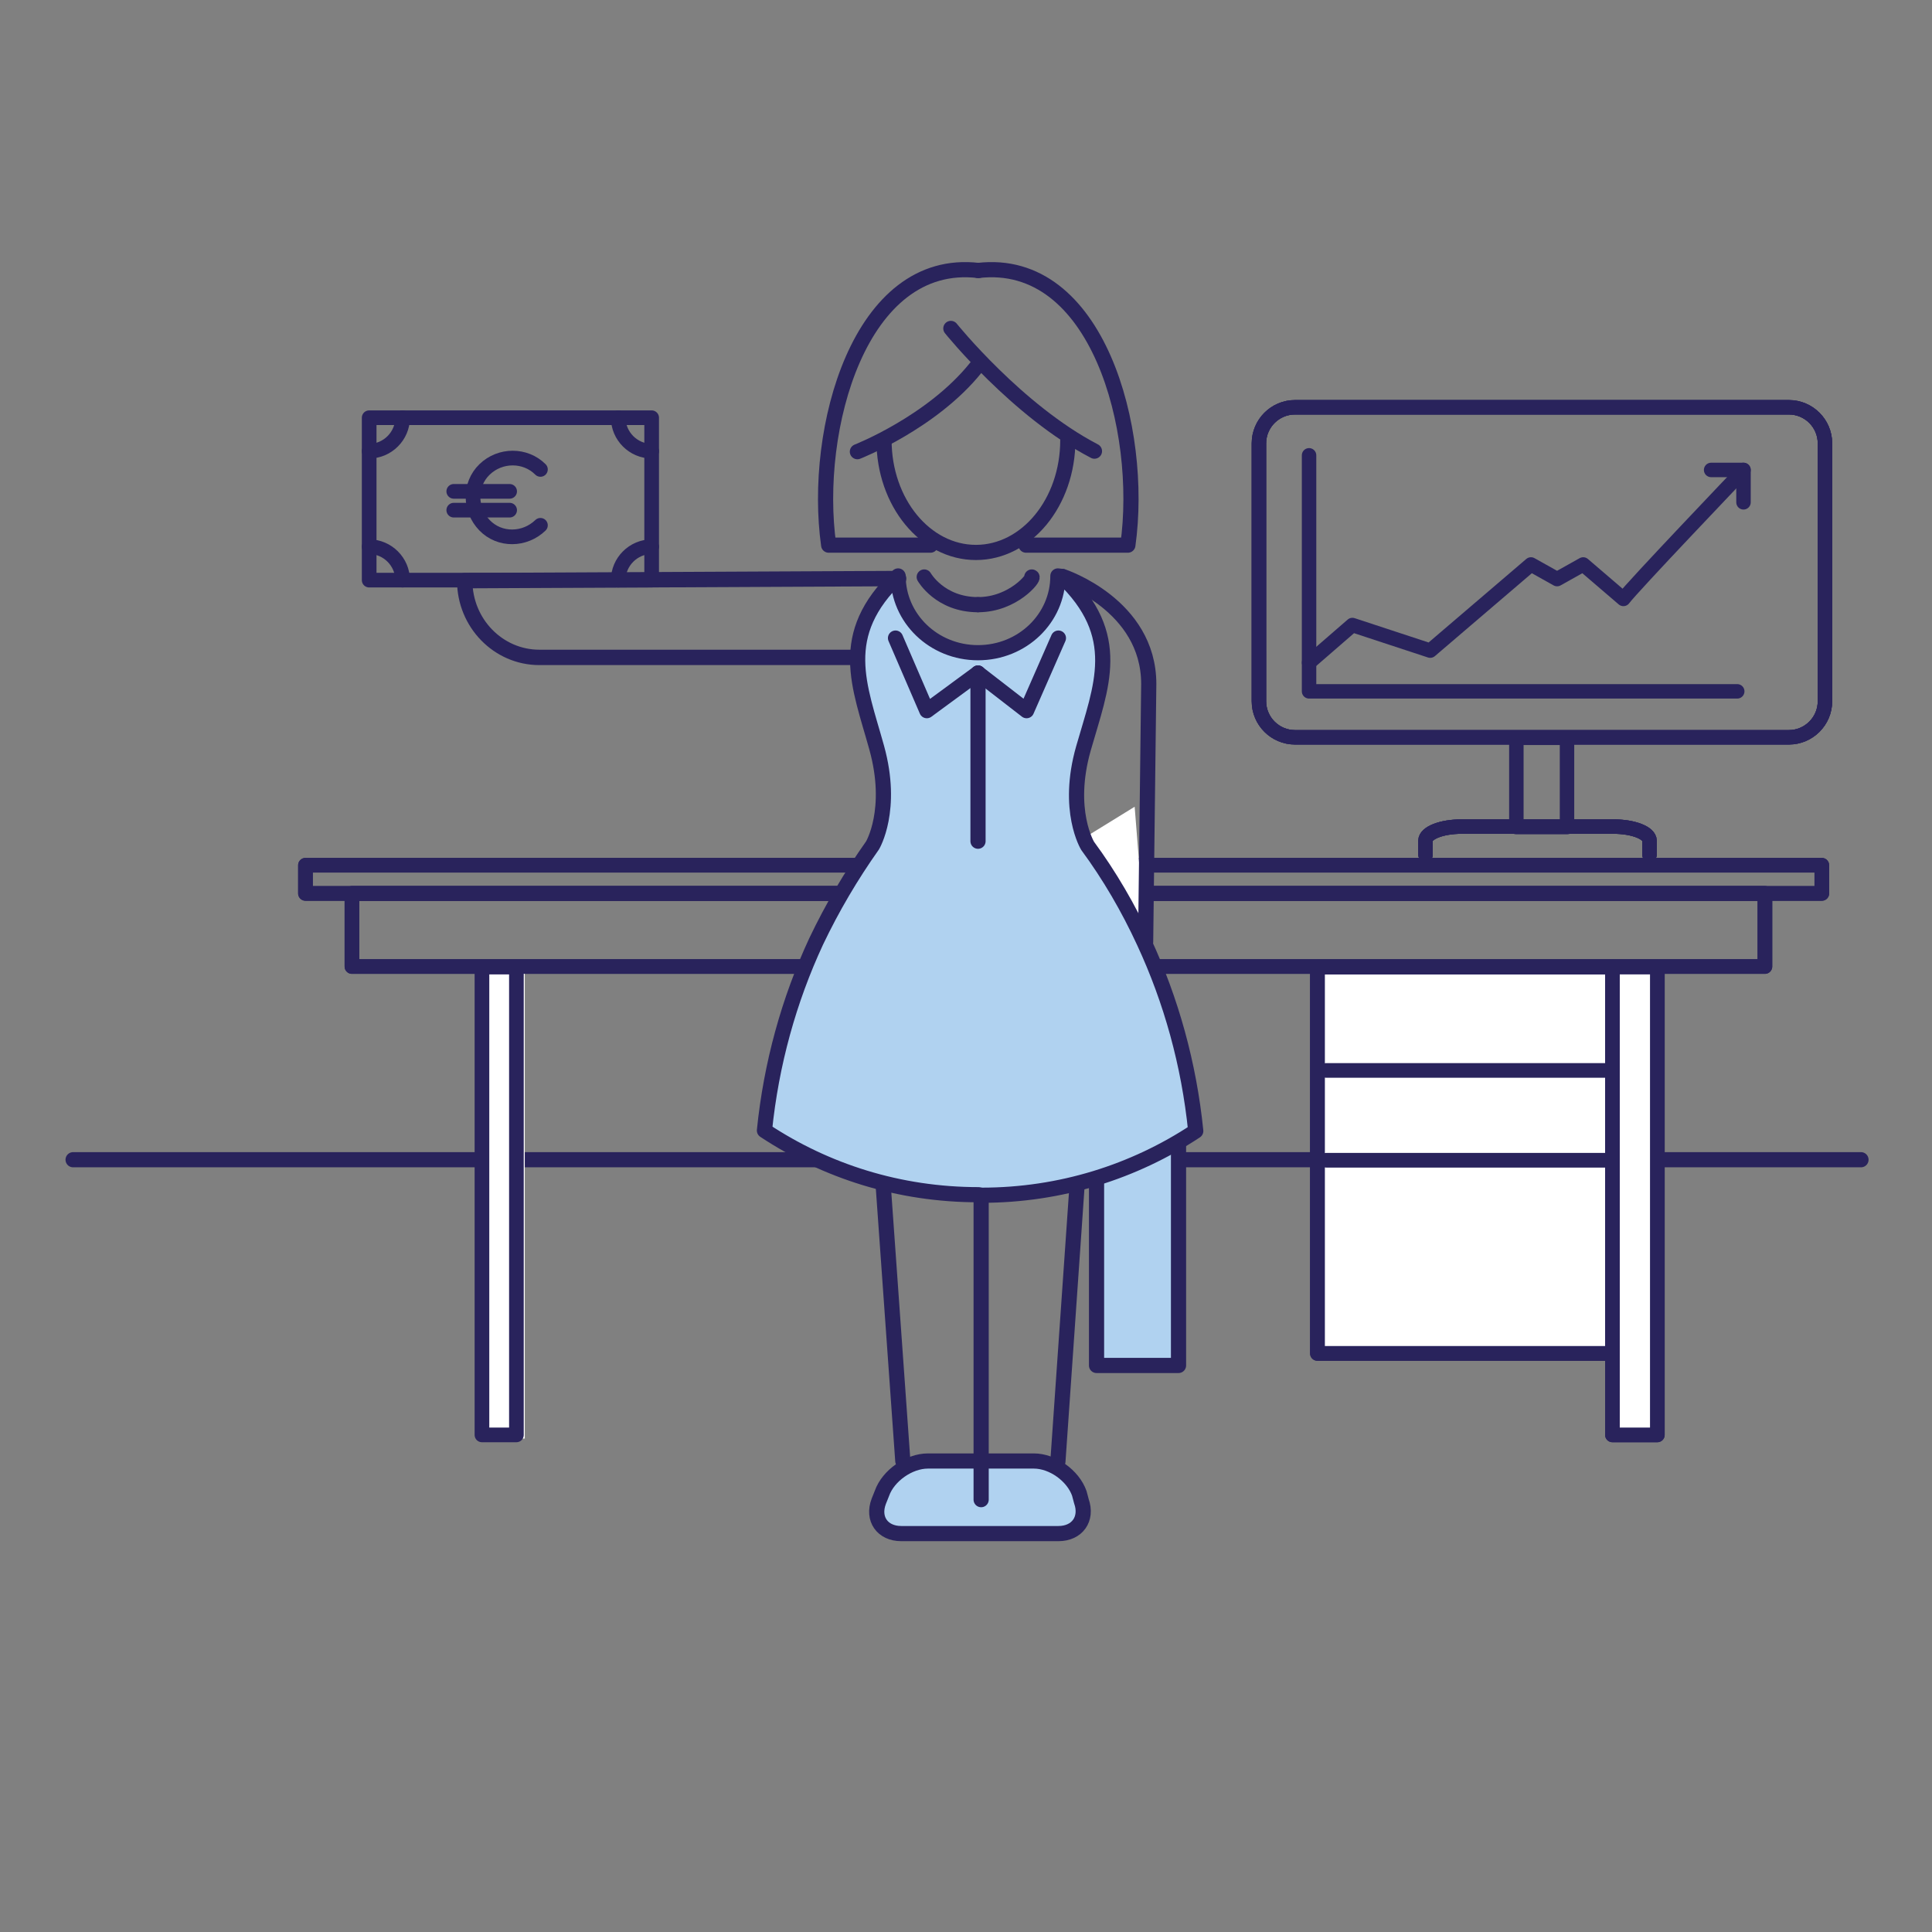 <?xml version="1.0" encoding="utf-8"?>
<!-- Generator: Adobe Illustrator 23.0.2, SVG Export Plug-In . SVG Version: 6.00 Build 0)  -->
<svg version="1.1" xmlns="http://www.w3.org/2000/svg" xmlns:xlink="http://www.w3.org/1999/xlink" x="0px" y="0px"
	 viewBox="0 0 370 370" style="enable-background:new 0 0 370 370;" xml:space="preserve">
<rect x="0" y="0" width="370" height="370" fill="#808080" stroke="none"/>
<style type="text/css">
	.st0{fill:none;stroke:#29235C;stroke-width:2.809;stroke-linecap:round;stroke-linejoin:round;stroke-miterlimit:10;}
	.st1{fill:#FFFFFF;}
	.st2{fill:none;stroke:#29235C;stroke-width:2.907;stroke-linecap:round;stroke-linejoin:round;stroke-miterlimit:10;}
	.st3{fill:none;stroke:#29235C;stroke-width:2.768;stroke-linecap:round;stroke-linejoin:round;stroke-miterlimit:10;}
	.st4{fill:none;stroke:#29235C;stroke-width:2.947;stroke-linecap:round;stroke-linejoin:round;stroke-miterlimit:10;}
	.st5{fill:#B0D2F0;}
	.st6{fill:none;stroke:#29235C;stroke-width:1.995;stroke-linecap:round;stroke-linejoin:round;stroke-miterlimit:10;}
	.st7{fill:#FFFFFF;stroke:#29235C;stroke-width:2.809;stroke-linecap:round;stroke-linejoin:round;stroke-miterlimit:10;}
</style>
<g id="Layer_2">
</g>
<g id="financieel_vrouw">
	<rect x="67.4" y="171.1" class="st0" width="270.6" height="14"/>
	<rect x="67.4" y="171.1" class="st0" width="270.6" height="14"/>
	<rect x="58.5" y="165.7" class="st0" width="290.4" height="5.4"/>
	<rect x="58.5" y="165.7" class="st0" width="290.4" height="5.4"/>
	<polygon class="st1" points="208.7,159.8 206,179.4 212.3,186 219.6,183.4 217.3,154.5 	"/>
	<g>
		<rect x="70.7" y="80" class="st0" width="54.1" height="31.1"/>
		<path class="st0" d="M124.8,86.4c-3.5,0-6.4-2.9-6.4-6.4"/>
		<path class="st0" d="M118.4,111.1c0-3.5,2.9-6.4,6.4-6.4"/>
		<path class="st0" d="M70.7,86.4c3.5,0,6.4-2.9,6.4-6.4"/>
		<path class="st0" d="M77.1,111.1c0-3.5-2.9-6.4-6.4-6.4"/>
	</g>
	<path class="st0" d="M103.5,89.9c-2.9-2.9-7.7-2.9-10.7,0s-2.9,7.7,0,10.7s7.7,2.9,10.7,0"/>
	<line class="st0" x1="86.9" y1="94.1" x2="97.6" y2="94.1"/>
	<line class="st0" x1="86.9" y1="97.7" x2="97.6" y2="97.7"/>
	<path class="st1" d="M155.2,201.6"/>
	<line class="st2" x1="14" y1="222.1" x2="356.4" y2="222.1"/>
	<rect x="251.5" y="186.5" class="st1" width="56" height="73"/>
	<rect x="91.5" y="186.5" class="st1" width="9" height="89"/>
	<rect x="290.4" y="141.3" class="st3" width="9.7" height="17.1"/>
	<path class="st3" d="M349.5,134.3c0,3.8-3.1,6.9-6.9,6.9h-94.6c-3.8,0-6.9-3.1-6.9-6.9V84.9c0-3.8,3.1-6.9,6.9-6.9h94.6
		c3.8,0,6.9,3.1,6.9,6.9V134.3z"/>
	<path class="st3" d="M349.5,134.3c0,3.8-3.1,6.9-6.9,6.9h-94.6c-3.8,0-6.9-3.1-6.9-6.9V84.9c0-3.8,3.1-6.9,6.9-6.9h94.6
		c3.8,0,6.9,3.1,6.9,6.9V134.3z"/>
	<path class="st3" d="M349.5,134.3c0,3.8-3.1,6.9-6.9,6.9h-94.6c-3.8,0-6.9-3.1-6.9-6.9v-9.6V84.9c0-3.8,3.1-6.9,6.9-6.9h94.6
		c3.8,0,6.9,3.1,6.9,6.9V134.3z"/>
	<path class="st3" d="M273,163.7V161c0-1.5,3.1-2.7,6.9-2.7H309c3.8,0,6.9,1.2,6.9,2.7v2.7"/>
	<path class="st3" d="M273,163.7V161c0-1.5,3.1-2.7,6.9-2.7H309c3.8,0,6.9,1.2,6.9,2.7v2.7"/>
	<path class="st3" d="M273,163.7V161c0-1.5,3.1-2.7,6.9-2.7H309c3.8,0,6.9,1.2,6.9,2.7v2.7"/>
	<rect x="92.3" y="185.2" class="st0" width="6.6" height="89.6"/>
	<rect x="308.8" y="185.2" class="st0" width="8.6" height="89.6"/>
	<rect x="252.3" y="185.2" class="st0" width="56.5" height="74"/>
	<rect x="252.3" y="185.2" class="st0" width="56.5" height="74"/>
	<line class="st0" x1="254" y1="205" x2="308.8" y2="205"/>
	<line class="st0" x1="254" y1="222.2" x2="308.8" y2="222.2"/>
	<path class="st3" d="M250.7,126.9l8.3-7.2l14.9,4.9l19.3-16.5l5,2.8l5-2.8l7.7,6.6c1.6-2.2,22.6-24.2,22.6-24.2"/>
	<path class="st3" d="M327,90.5"/>
	<g>
		<line class="st3" x1="333.9" y1="90" x2="333.9" y2="96.2"/>
		<line class="st3" x1="327.7" y1="90" x2="333.9" y2="90"/>
	</g>
	<path class="st3" d="M248,91.6"/>
	<polyline class="st3" points="250.7,87.2 250.7,132.4 332.7,132.4 	"/>
	<g>
		<path class="st4" d="M163.3,125.9h-60c-7.9,0-14.3-6.6-14.3-14.7l83.1-0.4"/>
	</g>
	<g>
		<rect x="210" y="209.9" class="st5" width="15.2" height="51.6"/>
		<rect x="210" y="217.1" class="st2" width="15.7" height="44.4"/>
		<line class="st6" x1="217.9" y1="191.5" x2="217.9" y2="208.2"/>
		<path class="st5" d="M207.1,287.5c1.2,3.4-0.8,6.2-4.4,6.2h-30.1c-3.6,0-5.6-2.8-4.3-6.2l0.6-1.5c1.2-3.4,5.2-6.2,8.8-6.2h20.3
			c3.6,0,7.5,2.8,8.7,6.2L207.1,287.5z"/>
		<path class="st2" d="M207.1,287.5c1.2,3.4-0.8,6.2-4.4,6.2h-30.1c-3.6,0-5.6-2.8-4.3-6.2l0.6-1.5c1.2-3.4,5.2-6.2,8.8-6.2h20.3
			c3.6,0,7.5,2.8,8.7,6.2L207.1,287.5z"/>
		<line class="st2" x1="169.1" y1="226.4" x2="172.9" y2="279.8"/>
		<line class="st2" x1="206.3" y1="226.6" x2="202.6" y2="279.9"/>
		<line class="st2" x1="187.9" y1="229.2" x2="187.9" y2="287.2"/>
		<path class="st5" d="M202.6,110.3c0,8.1-6.8,14.7-15.3,14.7s-15.3-6.6-15.3-14.7c-11.9,11.3-7.4,21-4.1,32.9s-0.8,18.7-0.8,18.7
			c-4.1,5.8-7.7,11.9-10.8,18.4c-5.2,11.2-8.6,23.4-9.9,36.2c11.8,7.8,25.8,12.3,41,12.3l0.6,0.1c15.1,0,29.2-4.5,41-12.3
			c-1.3-12.8-4.7-25-9.9-36.2c-3-6.5-6.6-12.7-10.8-18.4c0,0-4.2-6.8-0.8-18.7s7.8-21.6-4.1-32.9L202.6,110.3z"/>
		<path class="st2" d="M202.6,110.3c0,8.1-6.8,14.7-15.3,14.7s-15.3-6.6-15.3-14.7c-11.9,11.3-7.4,21-4.1,32.9s-0.8,18.7-0.8,18.7
			c-4.1,5.8-7.7,11.9-10.8,18.4c-5.2,11.2-8.6,23.4-9.9,36.2c11.8,7.8,25.8,12.3,41,12.3l0.6,0.1c15.1,0,29.2-4.5,41-12.3
			c-1.3-12.8-4.7-25-9.9-36.2c-3-6.5-6.6-12.7-10.8-18.4c0,0-4.2-6.8-0.8-18.7s7.8-21.6-4.1-32.9L202.6,110.3z"/>
		<path class="st2" d="M219.4,180.4l0.6-49.4c0-15.2-16.5-20.6-16.5-20.6"/>
		<line class="st2" x1="187.3" y1="128.9" x2="187.3" y2="161.1"/>
		<polyline class="st2" points="171.5,122.2 177.5,136.1 187.3,128.9 		"/>
		<polyline class="st2" points="202.7,122.2 196.6,136.1 187.3,128.9 		"/>
		<path class="st2" d="M204.5,84.3c0,11.9-7.9,21.5-17.6,21.5s-17.6-9.6-17.6-21.5"/>
		<path class="st2" d="M164.2,86.5c0,0,14.3-5.6,22.7-16.1"/>
		<path class="st2" d="M182.1,62.9c0,0,12.7,15.8,27.5,23.5"/>
		<path class="st2" d="M187.4,51.8c-22.8-2.7-31.8,30.5-28.7,52.6h19.5"/>
		<path class="st2" d="M196.5,104.4H216c3.1-22.1-5.8-55.3-28.7-52.6"/>
		<path class="st2" d="M187.3,115.8c-7.3,0-10.3-5.3-10.3-5.3"/>
		<path class="st2" d="M197.6,110.5c0.6,0-3.5,5.3-10.3,5.3"/>
	</g>
	<rect x="308.8" y="185.2" class="st7" width="8.6" height="89.6"/>
</g>
</svg>

